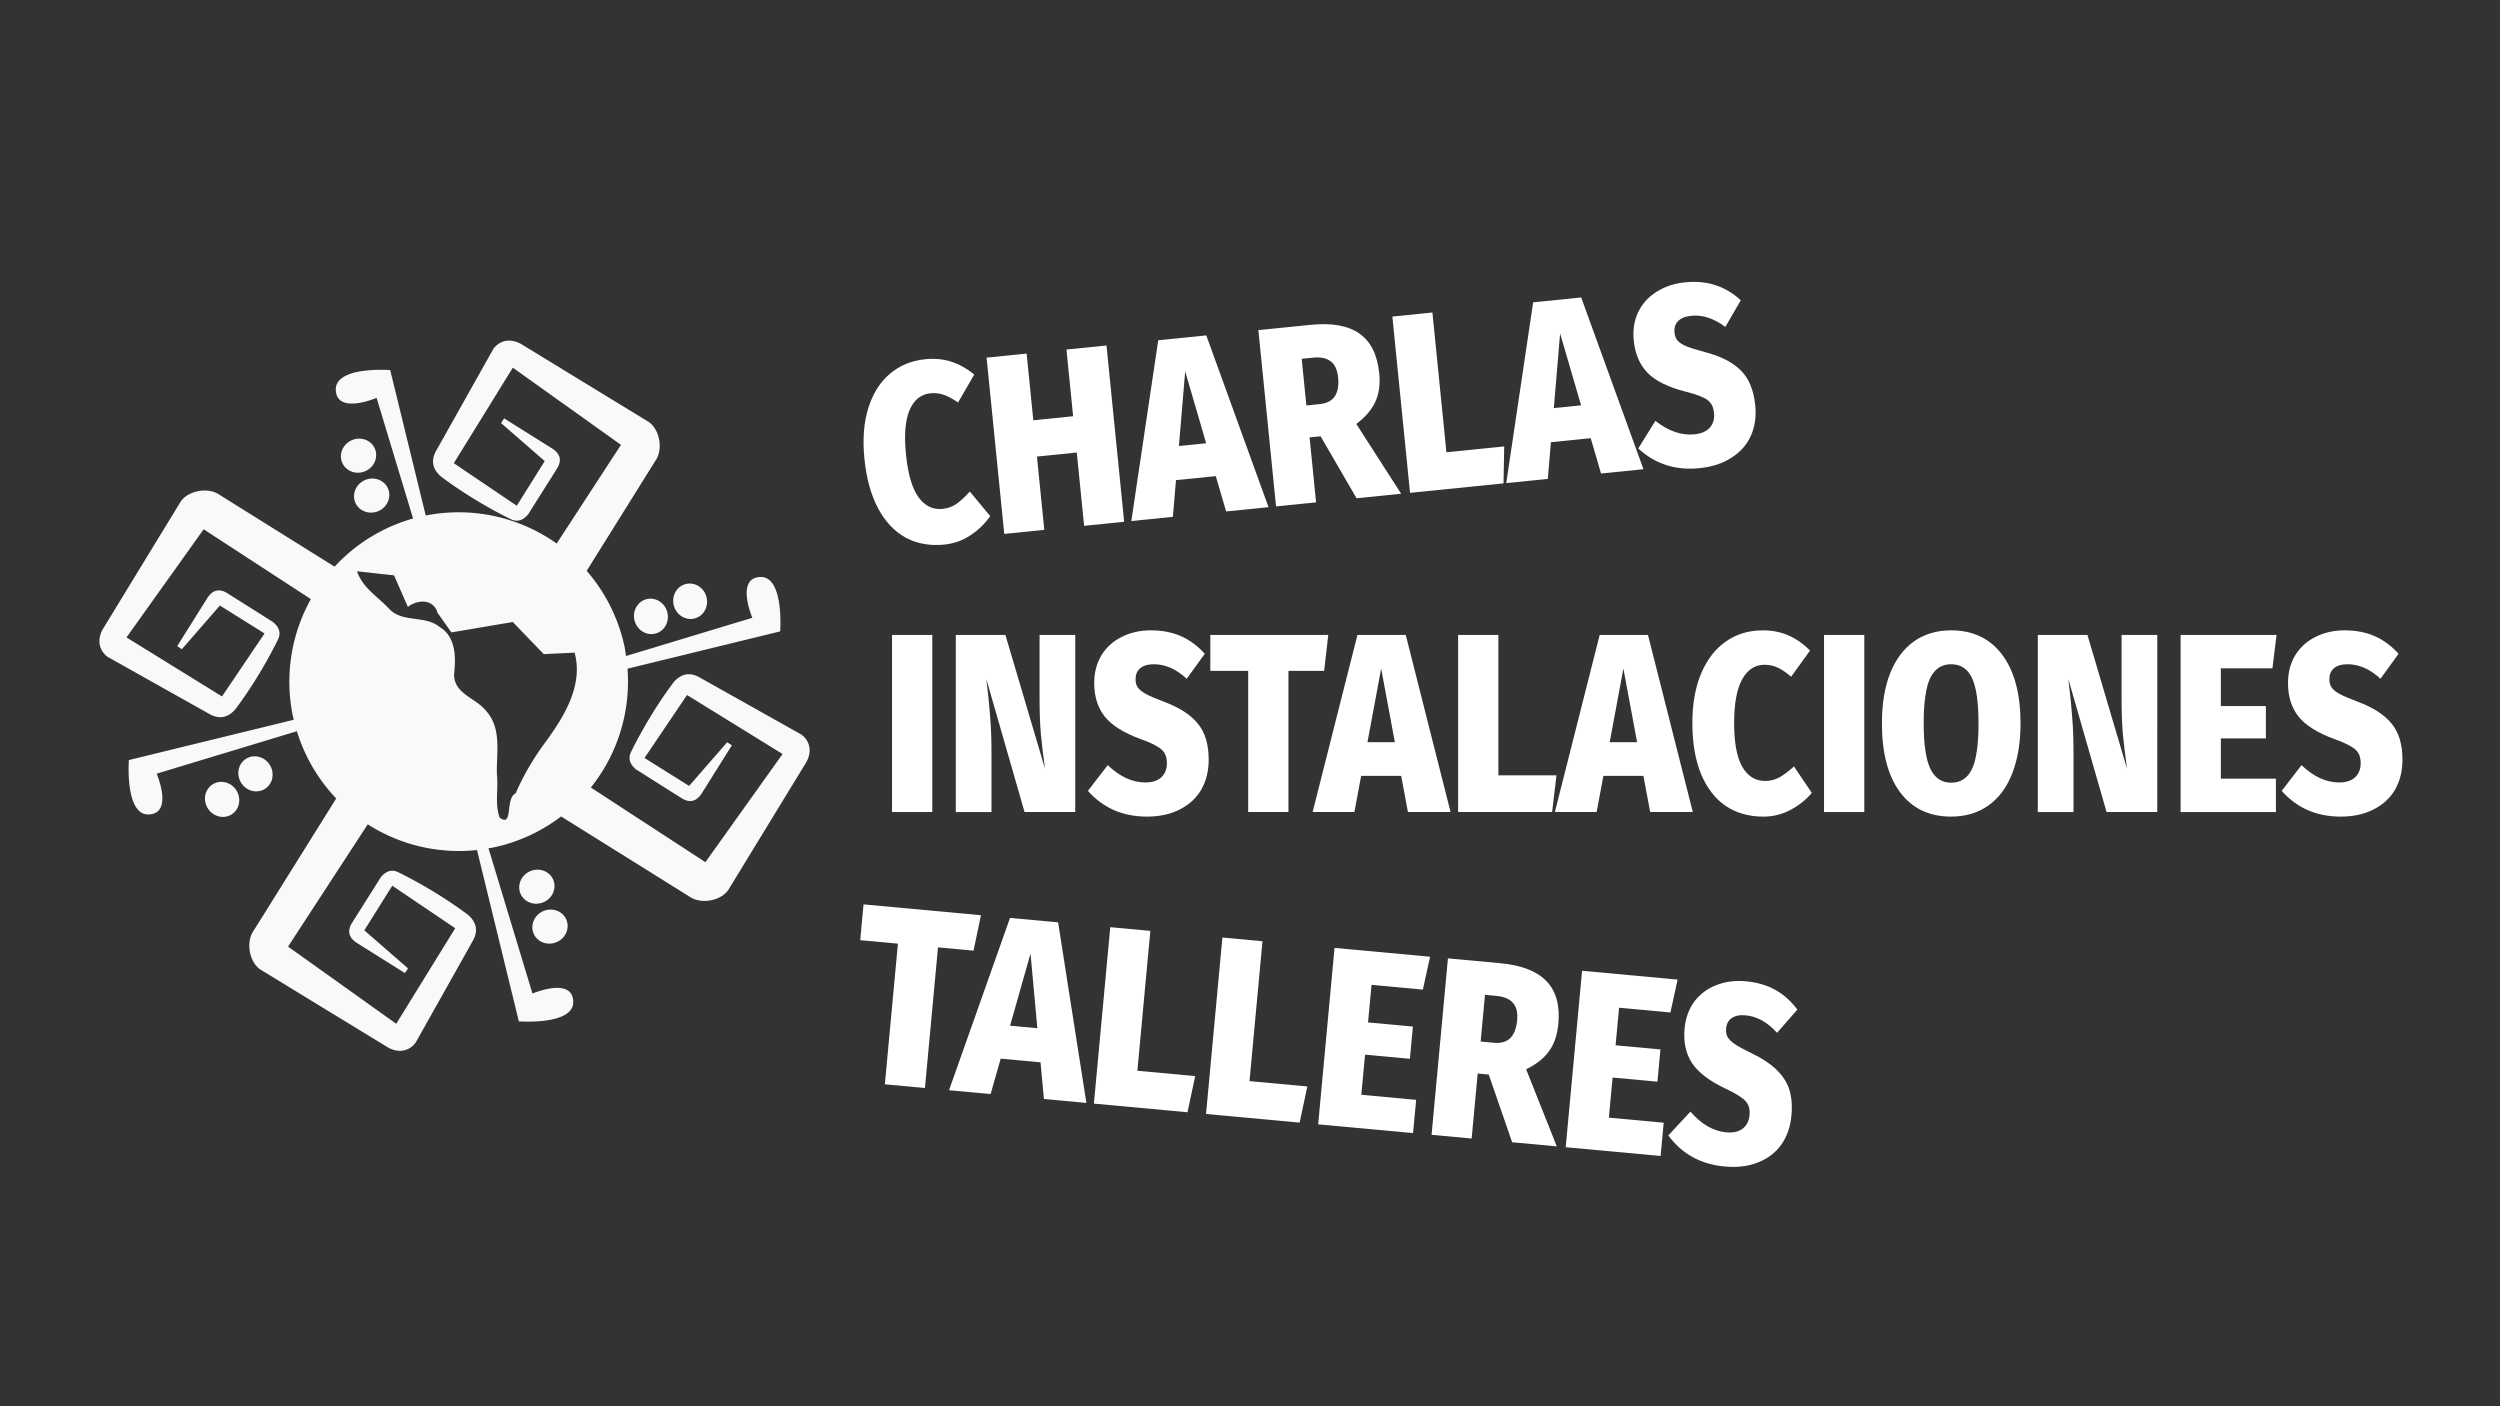 <?xml version="1.0" encoding="UTF-8" standalone="no"?>
<!-- Created with Inkscape (http://www.inkscape.org/) -->

<svg
   xmlns:dc="http://purl.org/dc/elements/1.1/"
   xmlns:cc="http://creativecommons.org/ns#"
   xmlns:rdf="http://www.w3.org/1999/02/22-rdf-syntax-ns#"
   xmlns:svg="http://www.w3.org/2000/svg"
   xmlns="http://www.w3.org/2000/svg"
   xmlns:sodipodi="http://sodipodi.sourceforge.net/DTD/sodipodi-0.dtd"
   xmlns:inkscape="http://www.inkscape.org/namespaces/inkscape"
   width="1920"
   height="1080"
   viewBox="0 0 508 285.75"
   version="1.1"
   id="svg1390"
   inkscape:version="0.92.3 (2405546, 2018-03-11)"
   sodipodi:docname="graphi4-curvas.svg"
   inkscape:export-filename="fondo-video.png"
   inkscape:export-xdpi="96"
   inkscape:export-ydpi="96">
  <rect x="0" y="0" width="508" height="285.75" fill="#333333" stroke="none"/>
  <defs
     id="defs1384" />
  <sodipodi:namedview
     id="base"
     pagecolor="#c0966c"
     bordercolor="#666666"
     borderopacity="1.0"
     inkscape:pageopacity="0"
     inkscape:pageshadow="2"
     inkscape:zoom="0.24748737"
     inkscape:cx="817.25516"
     inkscape:cy="572.27667"
     inkscape:document-units="mm"
     inkscape:current-layer="layer3"
     showgrid="false"
     units="px"
     inkscape:showpageshadow="false"
     borderlayer="true"
     inkscape:window-width="1600"
     inkscape:window-height="840"
     inkscape:window-x="0"
     inkscape:window-y="0"
     inkscape:window-maximized="1" />
  <g
     inkscape:groupmode="layer"
     id="layer3"
     inkscape:label="slide2"
     style="display:inline">
    <g
       aria-label="CHARLAS"
       transform="matrix(0.919,-0.093,0.108,1.077,0,0)"
       inkscape:transform-center-x="-173.09162"
       inkscape:transform-center-y="-56.111349"
       style="font-style:normal;font-variant:normal;font-weight:normal;font-stretch:normal;font-size:73.837px;line-height:0.25;font-family:Montserrat;-inkscape-font-specification:Montserrat;font-variant-ligatures:normal;font-variant-caps:normal;font-variant-numeric:normal;text-align:start;letter-spacing:0px;word-spacing:0px;writing-mode:lr-tb;text-anchor:start;display:inline;fill:#ffffff;fill-opacity:1;stroke:none;stroke-width:1.012"
       id="text2553">
      <path
         d="m 194.602,84.583 q 3.158,0 5.694,0.957 2.536,0.957 4.737,2.823 l -4.163,4.929 q -1.483,-1.101 -2.871,-1.675 -1.388,-0.574 -2.967,-0.574 -3.158,0 -4.929,2.728 -1.771,2.728 -1.771,8.231 0,5.503 1.771,8.183 1.818,2.68 5.024,2.68 1.723,0 3.158,-0.67 1.483,-0.718 3.206,-2.058 l 3.924,4.977 q -1.962,1.962 -4.737,3.206 -2.728,1.244 -5.934,1.244 -4.737,0 -8.278,-2.01 -3.493,-2.058 -5.407,-5.981 -1.914,-3.972 -1.914,-9.57 0,-5.455 1.962,-9.379 1.962,-3.924 5.455,-5.981 3.493,-2.058 8.039,-2.058 z"
         style="font-style:normal;font-variant:normal;font-weight:800;font-stretch:normal;font-size:47.852px;font-family:'Fira Sans';-inkscape-font-specification:'Fira Sans Ultra-Bold';fill:#ffffff;stroke-width:1.012"
         id="path3406"
         inkscape:connector-curvature="0" />
      <path
         d="M 225.76,118.701 V 104.872 h -8.805 v 13.829 h -8.853 V 85.444 h 8.853 v 12.585 h 8.805 V 85.444 h 8.853 v 33.257 z"
         style="font-style:normal;font-variant:normal;font-weight:800;font-stretch:normal;font-size:47.852px;font-family:'Fira Sans';-inkscape-font-specification:'Fira Sans Ultra-Bold';fill:#ffffff;stroke-width:1.012"
         id="path3408"
         inkscape:connector-curvature="0" />
      <path
         d="m 257.158,118.701 -1.483,-6.795 h -8.805 l -1.483,6.795 h -9.188 l 9.857,-33.257 h 10.623 l 9.857,33.257 z m -8.9,-13.111 h 6.029 L 251.272,91.761 Z"
         style="font-style:normal;font-variant:normal;font-weight:800;font-stretch:normal;font-size:47.852px;font-family:'Fira Sans';-inkscape-font-specification:'Fira Sans Ultra-Bold';fill:#ffffff;stroke-width:1.012"
         id="path3410"
         inkscape:connector-curvature="0" />
      <path
         d="m 279.49,106.451 h -2.44 v 12.25 h -8.853 V 85.444 h 11.532 q 7.034,0 10.48,2.536 3.493,2.536 3.493,7.8 0,3.158 -1.483,5.264 -1.436,2.105 -4.642,3.78 l 8.278,13.877 h -9.857 z m -2.44,-6.029 h 2.967 q 4.594,0 4.594,-4.642 0,-2.153 -1.292,-3.158 -1.244,-1.005 -3.78,-1.005 h -2.488 z"
         style="font-style:normal;font-variant:normal;font-weight:800;font-stretch:normal;font-size:47.852px;font-family:'Fira Sans';-inkscape-font-specification:'Fira Sans Ultra-Bold';fill:#ffffff;stroke-width:1.012"
         id="path3412"
         inkscape:connector-curvature="0" />
      <path
         d="m 306.677,85.444 v 26.366 h 12.776 l -0.957,6.891 H 297.824 V 85.444 Z"
         style="font-style:normal;font-variant:normal;font-weight:800;font-stretch:normal;font-size:47.852px;font-family:'Fira Sans';-inkscape-font-specification:'Fira Sans Ultra-Bold';fill:#ffffff;stroke-width:1.012"
         id="path3414"
         inkscape:connector-curvature="0" />
      <path
         d="m 340.057,118.701 -1.483,-6.795 h -8.805 l -1.483,6.795 h -9.188 l 9.857,-33.257 h 10.623 l 9.857,33.257 z m -8.9,-13.111 h 6.029 l -3.015,-13.829 z"
         style="font-style:normal;font-variant:normal;font-weight:800;font-stretch:normal;font-size:47.852px;font-family:'Fira Sans';-inkscape-font-specification:'Fira Sans Ultra-Bold';fill:#ffffff;stroke-width:1.012"
         id="path3416"
         inkscape:connector-curvature="0" />
      <path
         d="m 362.581,84.583 q 3.78,0 6.651,1.101 2.919,1.101 5.216,3.302 l -3.972,4.689 q -3.445,-2.728 -7.226,-2.728 -1.962,0 -3.015,0.766 -1.005,0.718 -1.005,2.058 0,0.957 0.526,1.579 0.526,0.622 1.771,1.196 1.244,0.574 3.924,1.436 5.12,1.627 7.465,4.115 2.393,2.44 2.393,6.795 0,3.158 -1.627,5.599 -1.627,2.393 -4.737,3.732 -3.063,1.34 -7.226,1.34 -7.943,0 -12.968,-4.833 l 4.355,-4.833 q 3.972,3.254 8.278,3.254 2.249,0 3.493,-0.957 1.244,-1.005 1.244,-2.632 0,-1.148 -0.479,-1.866 -0.479,-0.766 -1.723,-1.34 -1.196,-0.622 -3.541,-1.34 -5.646,-1.771 -7.943,-4.259 -2.297,-2.488 -2.297,-6.269 0,-2.967 1.579,-5.216 1.627,-2.249 4.45,-3.445 2.871,-1.244 6.412,-1.244 z"
         style="font-style:normal;font-variant:normal;font-weight:800;font-stretch:normal;font-size:47.852px;font-family:'Fira Sans';-inkscape-font-specification:'Fira Sans Ultra-Bold';fill:#ffffff;stroke-width:1.012"
         id="path3418"
         inkscape:connector-curvature="0" />
    </g>
    <path
       inkscape:connector-curvature="0"
       id="path2567"
       d="m 103.303,69.218 c -1.144,0.044 -2.223,0.574 -3.042,1.654 l -11.462,20.415 c -1.173,1.921 -1.173,3.768 0.744,5.496 7.076,5.348 14.402,8.792 14.402,8.792 1.291,0.544 2.408,0.096 3.392,-1.09 l 5.959,-9.445 c 0.972,-1.777 0.325,-2.979 -1.094,-3.907 l -9.764,-6.12 -0.629,0.952 8.879,7.729 -5.677,9.071 -12.795,-8.641 11.99,-19.414 21.975,15.683 -13.065,20.052 A 34.429,34.429 78.261 0 0 86.507,104.754 L 79.289,75.2 c 0,0 -11.327,-0.86 -11.054,4.11 0.274,4.971 8.286,1.538 8.286,1.538 l 7.417,24.509 a 34.429,34.429 78.261 0 0 -15.949,9.788 L 44.684,100.593 c -2.33,-1.71 -6.722,-0.944 -8.148,1.623 l -15.472,25.34 c -1.313,2.054 -1.178,4.417 0.798,5.915 l 20.415,11.46 c 1.921,1.173 3.768,1.174 5.496,-0.742 5.348,-7.076 8.792,-14.404 8.792,-14.404 0.544,-1.291 0.096,-2.406 -1.09,-3.39 l -9.445,-5.959 c -1.777,-0.972 -2.979,-0.325 -3.907,1.094 l -6.12,9.762 0.952,0.629 7.729,-8.877 9.069,5.677 -8.641,12.795 -19.412,-11.99 15.683,-21.977 21.786,14.197 a 34.429,34.429 78.261 0 0 -3.659,23.765 34.429,34.429 78.261 0 0 0.183,0.746 l -33.504,8.184 c 0,0 -0.86,11.328 4.11,11.054 4.971,-0.274 1.538,-8.286 1.538,-8.286 l 28.492,-8.625 a 34.429,34.429 78.261 0 0 7.985,13.664 l -16.733,26.798 c -1.71,2.33 -0.944,6.72 1.623,8.146 l 25.34,15.474 c 2.054,1.313 4.415,1.178 5.913,-0.798 l 11.462,-20.415 c 1.173,-1.921 1.174,-3.768 -0.742,-5.496 -7.076,-5.348 -14.404,-8.792 -14.404,-8.792 -1.291,-0.544 -2.406,-0.096 -3.39,1.09 l -5.96,9.445 c -0.972,1.777 -0.323,2.977 1.096,3.905 l 9.762,6.122 0.629,-0.952 -8.877,-7.731 5.677,-9.069 12.793,8.641 -11.988,19.414 -21.977,-15.683 16.187,-24.841 a 34.429,34.429 78.261 0 0 22.202,5.222 l 8.503,34.812 c 0,0 11.327,0.86 11.054,-4.11 -0.274,-4.971 -8.286,-1.54 -8.286,-1.54 l -8.937,-29.524 a 34.429,34.429 78.261 0 0 0.959,-0.15 34.429,34.429 78.261 0 0 13.795,-6.314 l 26.018,16.247 c 2.33,1.71 6.722,0.944 8.148,-1.623 l 15.474,-25.34 c 1.313,-2.054 1.178,-4.417 -0.798,-5.915 l -20.415,-11.46 c -1.921,-1.173 -3.77,-1.174 -5.498,0.742 -5.348,7.076 -8.792,14.404 -8.792,14.404 -0.544,1.291 -0.095,2.406 1.092,3.39 l 9.443,5.959 c 1.777,0.972 2.979,0.325 3.907,-1.094 l 6.122,-9.762 -0.954,-0.629 -7.729,8.877 -9.069,-5.677 8.641,-12.795 19.414,11.99 -15.683,21.975 -23.276,-15.166 a 34.429,34.429 78.261 0 0 7.448,-24.148 l 31.021,-7.577 c 0,0 0.86,-11.327 -4.11,-11.054 -4.971,0.274 -1.54,8.286 -1.54,8.286 l -25.673,7.771 a 34.429,34.429 78.261 0 0 -0.281,-1.799 34.429,34.429 78.261 0 0 -7.713,-15.509 l 13.925,-22.3 c 1.71,-2.33 0.942,-6.72 -1.625,-8.146 l -25.34,-15.474 c -0.77,-0.492 -1.583,-0.781 -2.378,-0.845 -0.166,-0.014 -0.331,-0.017 -0.494,-0.011 z M 73.131,89.138 a 3.43,3.612 66.515 0 0 -3.751,2.735 3.43,3.612 66.515 0 0 2.596,4.105 3.43,3.612 66.515 0 0 4.355,-2.663 3.43,3.612 66.515 0 0 -2.596,-4.105 3.43,3.612 66.515 0 0 -0.604,-0.072 z m 2.67,8.108 a 3.43,3.612 66.515 0 0 -3.751,2.737 3.43,3.612 66.515 0 0 2.596,4.105 3.43,3.612 66.515 0 0 4.355,-2.663 3.43,3.612 66.515 0 0 -2.596,-4.105 3.43,3.612 66.515 0 0 -0.604,-0.074 z m -3.249,18.839 c 2.506,0.276 5.012,0.554 7.518,0.831 0.938,2.136 1.875,4.271 2.813,6.407 1.993,-1.578 5.253,-1.61 6.024,1.201 0.938,1.326 1.877,2.653 2.815,3.98 4.158,-0.704 8.316,-1.408 12.474,-2.111 2.097,2.175 4.195,4.348 6.292,6.523 2.09,-0.099 4.179,-0.2 6.269,-0.299 1.797,6.581 -2.066,12.88 -5.779,17.999 -2.477,3.298 -4.566,6.835 -6.2,10.586 -2.185,1.045 -0.414,7.033 -3.241,4.937 -1.015,-2.657 -0.253,-5.805 -0.566,-8.739 -0.134,-4.361 1.045,-9.342 -2.182,-12.929 -2.048,-2.644 -6.585,-3.442 -6.524,-7.495 0.395,-3.346 0.381,-7.586 -2.911,-9.555 -2.951,-2.447 -7.407,-0.839 -10.158,-3.581 -2.285,-2.495 -5.557,-4.388 -6.644,-7.752 z m 67.485,2.494 a 3.612,3.43 74.163 0 0 -2.559,1.366 3.612,3.43 74.163 0 0 0.7,5.055 3.612,3.43 74.163 0 0 4.819,-0.593 3.612,3.43 74.163 0 0 -0.698,-5.055 3.612,3.43 74.163 0 0 -2.262,-0.773 z m -7.967,3.073 a 3.612,3.43 74.163 0 0 -2.558,1.366 3.612,3.43 74.163 0 0 0.7,5.055 3.612,3.43 74.163 0 0 4.819,-0.593 3.612,3.43 74.163 0 0 -0.698,-5.055 3.612,3.43 74.163 0 0 -2.264,-0.773 z m -80.345,32.031 a 3.612,3.43 57.815 0 0 -3.089,2.198 3.612,3.43 57.815 0 0 2.093,4.654 3.612,3.43 57.815 0 0 4.458,-1.926 3.612,3.43 57.815 0 0 -2.093,-4.654 3.612,3.43 57.815 0 0 -1.369,-0.272 z m -6.778,5.191 a 3.612,3.43 57.815 0 0 -3.089,2.198 3.612,3.43 57.815 0 0 2.093,4.653 3.612,3.43 57.815 0 0 4.459,-1.926 3.612,3.43 57.815 0 0 -2.093,-4.653 3.612,3.43 57.815 0 0 -1.369,-0.272 z m 64.418,17.847 a 3.43,3.612 66.515 0 0 -3.751,2.735 3.43,3.612 66.515 0 0 2.596,4.105 3.43,3.612 66.515 0 0 4.355,-2.661 3.43,3.612 66.515 0 0 -2.596,-4.107 3.43,3.612 66.515 0 0 -0.604,-0.072 z m 2.67,8.108 a 3.43,3.612 66.515 0 0 -3.751,2.737 3.43,3.612 66.515 0 0 2.596,4.105 3.43,3.612 66.515 0 0 4.353,-2.663 3.43,3.612 66.515 0 0 -2.594,-4.105 3.43,3.612 66.515 0 0 -0.604,-0.074 z"
       style="color:#000000;display:inline;overflow:visible;visibility:visible;fill:#ffffff;fill-opacity:0.965;fill-rule:nonzero;stroke:none;stroke-width:0.685;marker:none;enable-background:accumulate" />
    <g
       aria-label="INSTALACIONES"
       transform="scale(0.924,1.082)"
       style="font-style:normal;font-variant:normal;font-weight:normal;font-stretch:normal;font-size:73.837px;line-height:0.25;font-family:Montserrat;-inkscape-font-specification:Montserrat;font-variant-ligatures:normal;font-variant-caps:normal;font-variant-numeric:normal;text-align:start;letter-spacing:0px;word-spacing:0px;writing-mode:lr-tb;text-anchor:start;display:inline;fill:#ffffff;fill-opacity:1;stroke:none;stroke-width:1.012"
       id="text2573">
      <path
         d="m 205.024,119.242 v 33.257 h -8.853 v -33.257 z"
         style="font-style:normal;font-variant:normal;font-weight:800;font-stretch:normal;font-size:47.852px;font-family:'Fira Sans';-inkscape-font-specification:'Fira Sans Ultra-Bold';fill:#ffffff;stroke-width:1.012"
         id="path3379"
         inkscape:connector-curvature="0" />
      <path
         d="m 236.461,152.499 h -11.149 l -8.422,-25.026 0.144,1.005 q 0.479,3.302 0.718,6.221 0.287,2.871 0.287,6.556 v 11.245 h -7.848 v -33.257 h 10.91 l 8.709,25.122 q -0.574,-3.589 -0.909,-6.46 -0.287,-2.871 -0.287,-6.604 v -12.059 h 7.848 z"
         style="font-style:normal;font-variant:normal;font-weight:800;font-stretch:normal;font-size:47.852px;font-family:'Fira Sans';-inkscape-font-specification:'Fira Sans Ultra-Bold';fill:#ffffff;stroke-width:1.012"
         id="path3381"
         inkscape:connector-curvature="0" />
      <path
         d="m 253.078,118.38 q 3.78,0 6.651,1.101 2.919,1.101 5.216,3.302 l -3.972,4.689 q -3.445,-2.728 -7.226,-2.728 -1.962,0 -3.015,0.766 -1.005,0.718 -1.005,2.058 0,0.957 0.526,1.579 0.526,0.622 1.771,1.196 1.244,0.574 3.924,1.436 5.12,1.627 7.465,4.115 2.393,2.44 2.393,6.795 0,3.158 -1.627,5.599 -1.627,2.393 -4.737,3.732 -3.063,1.34 -7.226,1.34 -7.943,0 -12.968,-4.833 l 4.355,-4.833 q 3.972,3.254 8.278,3.254 2.249,0 3.493,-0.957 1.244,-1.005 1.244,-2.632 0,-1.148 -0.479,-1.866 -0.479,-0.766 -1.723,-1.34 -1.196,-0.622 -3.541,-1.34 -5.647,-1.771 -7.943,-4.259 -2.297,-2.488 -2.297,-6.269 0,-2.967 1.579,-5.216 1.627,-2.249 4.45,-3.445 2.871,-1.244 6.412,-1.244 z"
         style="font-style:normal;font-variant:normal;font-weight:800;font-stretch:normal;font-size:47.852px;font-family:'Fira Sans';-inkscape-font-specification:'Fira Sans Ultra-Bold';fill:#ffffff;stroke-width:1.012"
         id="path3383"
         inkscape:connector-curvature="0" />
      <path
         d="m 292.103,119.242 -0.909,6.747 h -7.848 v 26.51 h -8.853 v -26.51 h -8.326 v -6.747 z"
         style="font-style:normal;font-variant:normal;font-weight:800;font-stretch:normal;font-size:47.852px;font-family:'Fira Sans';-inkscape-font-specification:'Fira Sans Ultra-Bold';fill:#ffffff;stroke-width:1.012"
         id="path3385"
         inkscape:connector-curvature="0" />
      <path
         d="m 309.622,152.499 -1.483,-6.795 h -8.805 l -1.483,6.795 h -9.188 l 9.857,-33.257 h 10.623 l 9.857,33.257 z m -8.9,-13.111 h 6.029 l -3.015,-13.829 z"
         style="font-style:normal;font-variant:normal;font-weight:800;font-stretch:normal;font-size:47.852px;font-family:'Fira Sans';-inkscape-font-specification:'Fira Sans Ultra-Bold';fill:#ffffff;stroke-width:1.012"
         id="path3387"
         inkscape:connector-curvature="0" />
      <path
         d="m 329.514,119.242 v 26.366 h 12.776 l -0.957,6.891 h -20.672 v -33.257 z"
         style="font-style:normal;font-variant:normal;font-weight:800;font-stretch:normal;font-size:47.852px;font-family:'Fira Sans';-inkscape-font-specification:'Fira Sans Ultra-Bold';fill:#ffffff;stroke-width:1.012"
         id="path3389"
         inkscape:connector-curvature="0" />
      <path
         d="m 362.894,152.499 -1.483,-6.795 h -8.805 l -1.483,6.795 h -9.188 l 9.857,-33.257 h 10.623 l 9.857,33.257 z m -8.9,-13.111 h 6.029 l -3.015,-13.829 z"
         style="font-style:normal;font-variant:normal;font-weight:800;font-stretch:normal;font-size:47.852px;font-family:'Fira Sans';-inkscape-font-specification:'Fira Sans Ultra-Bold';fill:#ffffff;stroke-width:1.012"
         id="path3391"
         inkscape:connector-curvature="0" />
      <path
         d="m 387.63,118.38 q 3.158,0 5.694,0.957 2.536,0.957 4.737,2.823 l -4.163,4.929 q -1.483,-1.101 -2.871,-1.675 -1.388,-0.574 -2.967,-0.574 -3.158,0 -4.929,2.728 -1.771,2.728 -1.771,8.23 0,5.503 1.771,8.183 1.818,2.68 5.024,2.68 1.723,0 3.158,-0.67 1.483,-0.718 3.206,-2.058 l 3.924,4.977 q -1.962,1.962 -4.737,3.206 -2.728,1.244 -5.934,1.244 -4.737,0 -8.278,-2.01 -3.493,-2.058 -5.407,-5.981 -1.914,-3.972 -1.914,-9.57 0,-5.455 1.962,-9.379 1.962,-3.924 5.455,-5.981 3.493,-2.058 8.039,-2.058 z"
         style="font-style:normal;font-variant:normal;font-weight:800;font-stretch:normal;font-size:47.852px;font-family:'Fira Sans';-inkscape-font-specification:'Fira Sans Ultra-Bold';fill:#ffffff;stroke-width:1.012"
         id="path3393"
         inkscape:connector-curvature="0" />
      <path
         d="m 409.983,119.242 v 33.257 h -8.853 v -33.257 z"
         style="font-style:normal;font-variant:normal;font-weight:800;font-stretch:normal;font-size:47.852px;font-family:'Fira Sans';-inkscape-font-specification:'Fira Sans Ultra-Bold';fill:#ffffff;stroke-width:1.012"
         id="path3395"
         inkscape:connector-curvature="0" />
      <path
         d="m 429.074,118.38 q 7.226,0 11.245,4.594 4.02,4.594 4.02,12.872 0,5.407 -1.818,9.379 -1.771,3.924 -5.216,6.029 -3.445,2.105 -8.23,2.105 -7.226,0 -11.245,-4.594 -3.972,-4.594 -3.972,-12.92 0,-5.407 1.771,-9.331 1.818,-3.924 5.216,-6.029 3.445,-2.105 8.23,-2.105 z m 0,6.364 q -3.11,0 -4.594,2.584 -1.436,2.584 -1.436,8.518 0,5.934 1.483,8.565 1.483,2.584 4.546,2.584 3.158,0 4.594,-2.584 1.436,-2.584 1.436,-8.565 0,-5.934 -1.436,-8.518 -1.436,-2.584 -4.594,-2.584 z"
         style="font-style:normal;font-variant:normal;font-weight:800;font-stretch:normal;font-size:47.852px;font-family:'Fira Sans';-inkscape-font-specification:'Fira Sans Ultra-Bold';fill:#ffffff;stroke-width:1.012"
         id="path3397"
         inkscape:connector-curvature="0" />
      <path
         d="m 474.412,152.499 h -11.149 l -8.422,-25.026 0.144,1.005 q 0.479,3.302 0.718,6.221 0.287,2.871 0.287,6.556 v 11.245 h -7.848 v -33.257 h 10.91 l 8.709,25.122 q -0.574,-3.589 -0.909,-6.46 -0.287,-2.871 -0.287,-6.604 v -12.059 h 7.848 z"
         style="font-style:normal;font-variant:normal;font-weight:800;font-stretch:normal;font-size:47.852px;font-family:'Fira Sans';-inkscape-font-specification:'Fira Sans Ultra-Bold';fill:#ffffff;stroke-width:1.012"
         id="path3399"
         inkscape:connector-curvature="0" />
      <path
         d="m 500.646,119.242 -0.909,6.269 h -11.341 v 7.082 h 9.905 v 6.077 h -9.905 v 7.561 h 12.107 v 6.269 h -20.959 v -33.257 z"
         style="font-style:normal;font-variant:normal;font-weight:800;font-stretch:normal;font-size:47.852px;font-family:'Fira Sans';-inkscape-font-specification:'Fira Sans Ultra-Bold';fill:#ffffff;stroke-width:1.012"
         id="path3401"
         inkscape:connector-curvature="0" />
      <path
         d="m 515.608,118.38 q 3.78,0 6.651,1.101 2.919,1.101 5.216,3.302 l -3.972,4.689 q -3.445,-2.728 -7.226,-2.728 -1.962,0 -3.015,0.766 -1.005,0.718 -1.005,2.058 0,0.957 0.526,1.579 0.526,0.622 1.771,1.196 1.244,0.574 3.924,1.436 5.12,1.627 7.465,4.115 2.393,2.44 2.393,6.795 0,3.158 -1.627,5.599 -1.627,2.393 -4.737,3.732 -3.063,1.34 -7.226,1.34 -7.943,0 -12.968,-4.833 l 4.355,-4.833 q 3.972,3.254 8.278,3.254 2.249,0 3.493,-0.957 1.244,-1.005 1.244,-2.632 0,-1.148 -0.479,-1.866 -0.479,-0.766 -1.723,-1.34 -1.196,-0.622 -3.541,-1.34 -5.646,-1.771 -7.943,-4.259 -2.297,-2.488 -2.297,-6.269 0,-2.967 1.579,-5.216 1.627,-2.249 4.45,-3.445 2.871,-1.244 6.412,-1.244 z"
         style="font-style:normal;font-variant:normal;font-weight:800;font-stretch:normal;font-size:47.852px;font-family:'Fira Sans';-inkscape-font-specification:'Fira Sans Ultra-Bold';fill:#ffffff;stroke-width:1.012"
         id="path3403"
         inkscape:connector-curvature="0" />
    </g>
    <g
       aria-label="TALLERES"
       transform="matrix(0.92,0.085,-0.1,1.078,0,0)"
       style="font-style:normal;font-variant:normal;font-weight:normal;font-stretch:normal;font-size:73.837px;line-height:0.25;font-family:Montserrat;-inkscape-font-specification:Montserrat;font-variant-ligatures:normal;font-variant-caps:normal;font-variant-numeric:normal;text-align:start;letter-spacing:0px;word-spacing:0px;writing-mode:lr-tb;text-anchor:start;display:inline;fill:#ffffff;fill-opacity:1;stroke:none;stroke-width:1.012"
       id="text2579">
      <path
         d="m 233.417,154.114 -0.909,6.747 h -7.848 v 26.51 h -8.853 V 160.861 h -8.326 v -6.747 z"
         style="font-style:normal;font-variant:normal;font-weight:800;font-stretch:normal;font-size:47.852px;font-family:'Fira Sans';-inkscape-font-specification:'Fira Sans Ultra-Bold';fill:#ffffff;stroke-width:1.012"
         id="path3362"
         inkscape:connector-curvature="0" />
      <path
         d="m 250.935,187.371 -1.483,-6.795 h -8.805 l -1.483,6.795 h -9.188 l 9.857,-33.257 h 10.623 l 9.857,33.257 z m -8.9,-13.111 h 6.029 l -3.015,-13.829 z"
         style="font-style:normal;font-variant:normal;font-weight:800;font-stretch:normal;font-size:47.852px;font-family:'Fira Sans';-inkscape-font-specification:'Fira Sans Ultra-Bold';fill:#ffffff;stroke-width:1.012"
         id="path3364"
         inkscape:connector-curvature="0" />
      <path
         d="m 270.828,154.114 v 26.366 h 12.776 l -0.957,6.891 h -20.672 v -33.257 z"
         style="font-style:normal;font-variant:normal;font-weight:800;font-stretch:normal;font-size:47.852px;font-family:'Fira Sans';-inkscape-font-specification:'Fira Sans Ultra-Bold';fill:#ffffff;stroke-width:1.012"
         id="path3366"
         inkscape:connector-curvature="0" />
      <path
         d="m 295.595,154.114 v 26.366 h 12.776 l -0.957,6.891 h -20.672 v -33.257 z"
         style="font-style:normal;font-variant:normal;font-weight:800;font-stretch:normal;font-size:47.852px;font-family:'Fira Sans';-inkscape-font-specification:'Fira Sans Ultra-Bold';fill:#ffffff;stroke-width:1.012"
         id="path3368"
         inkscape:connector-curvature="0" />
      <path
         d="m 332.612,154.114 -0.909,6.269 h -11.341 v 7.082 h 9.905 v 6.077 h -9.905 v 7.561 h 12.106 v 6.269 h -20.959 v -33.257 z"
         style="font-style:normal;font-variant:normal;font-weight:800;font-stretch:normal;font-size:47.852px;font-family:'Fira Sans';-inkscape-font-specification:'Fira Sans Ultra-Bold';fill:#ffffff;stroke-width:1.012"
         id="path3370"
         inkscape:connector-curvature="0" />
      <path
         d="m 347.849,175.121 h -2.44 v 12.25 h -8.853 v -33.257 h 11.532 q 7.034,0 10.48,2.536 3.493,2.536 3.493,7.8 0,3.158 -1.483,5.264 -1.436,2.105 -4.642,3.78 l 8.278,13.877 h -9.857 z m -2.44,-6.029 h 2.967 q 4.594,0 4.594,-4.642 0,-2.153 -1.292,-3.158 -1.244,-1.005 -3.78,-1.005 h -2.488 z"
         style="font-style:normal;font-variant:normal;font-weight:800;font-stretch:normal;font-size:47.852px;font-family:'Fira Sans';-inkscape-font-specification:'Fira Sans Ultra-Bold';fill:#ffffff;stroke-width:1.012"
         id="path3372"
         inkscape:connector-curvature="0" />
      <path
         d="m 387.286,154.114 -0.909,6.269 h -11.341 v 7.082 h 9.905 v 6.077 h -9.905 v 7.561 h 12.107 v 6.269 h -20.959 v -33.257 z"
         style="font-style:normal;font-variant:normal;font-weight:800;font-stretch:normal;font-size:47.852px;font-family:'Fira Sans';-inkscape-font-specification:'Fira Sans Ultra-Bold';fill:#ffffff;stroke-width:1.012"
         id="path3374"
         inkscape:connector-curvature="0" />
      <path
         d="m 402.248,153.253 q 3.78,0 6.651,1.101 2.919,1.101 5.216,3.302 l -3.972,4.689 q -3.445,-2.728 -7.226,-2.728 -1.962,0 -3.015,0.766 -1.005,0.718 -1.005,2.058 0,0.957 0.526,1.579 0.526,0.622 1.771,1.196 1.244,0.574 3.924,1.436 5.12,1.627 7.465,4.115 2.393,2.44 2.393,6.795 0,3.158 -1.627,5.599 -1.627,2.393 -4.737,3.732 -3.063,1.34 -7.226,1.34 -7.943,0 -12.968,-4.833 l 4.355,-4.833 q 3.972,3.254 8.278,3.254 2.249,0 3.493,-0.957 1.244,-1.005 1.244,-2.632 0,-1.148 -0.479,-1.866 -0.479,-0.766 -1.723,-1.34 -1.196,-0.622 -3.541,-1.34 -5.647,-1.771 -7.943,-4.259 -2.297,-2.488 -2.297,-6.269 0,-2.967 1.579,-5.216 1.627,-2.249 4.45,-3.445 2.871,-1.244 6.412,-1.244 z"
         style="font-style:normal;font-variant:normal;font-weight:800;font-stretch:normal;font-size:47.852px;font-family:'Fira Sans';-inkscape-font-specification:'Fira Sans Ultra-Bold';fill:#ffffff;stroke-width:1.012"
         id="path3376"
         inkscape:connector-curvature="0" />
    </g>
  </g>
</svg>
